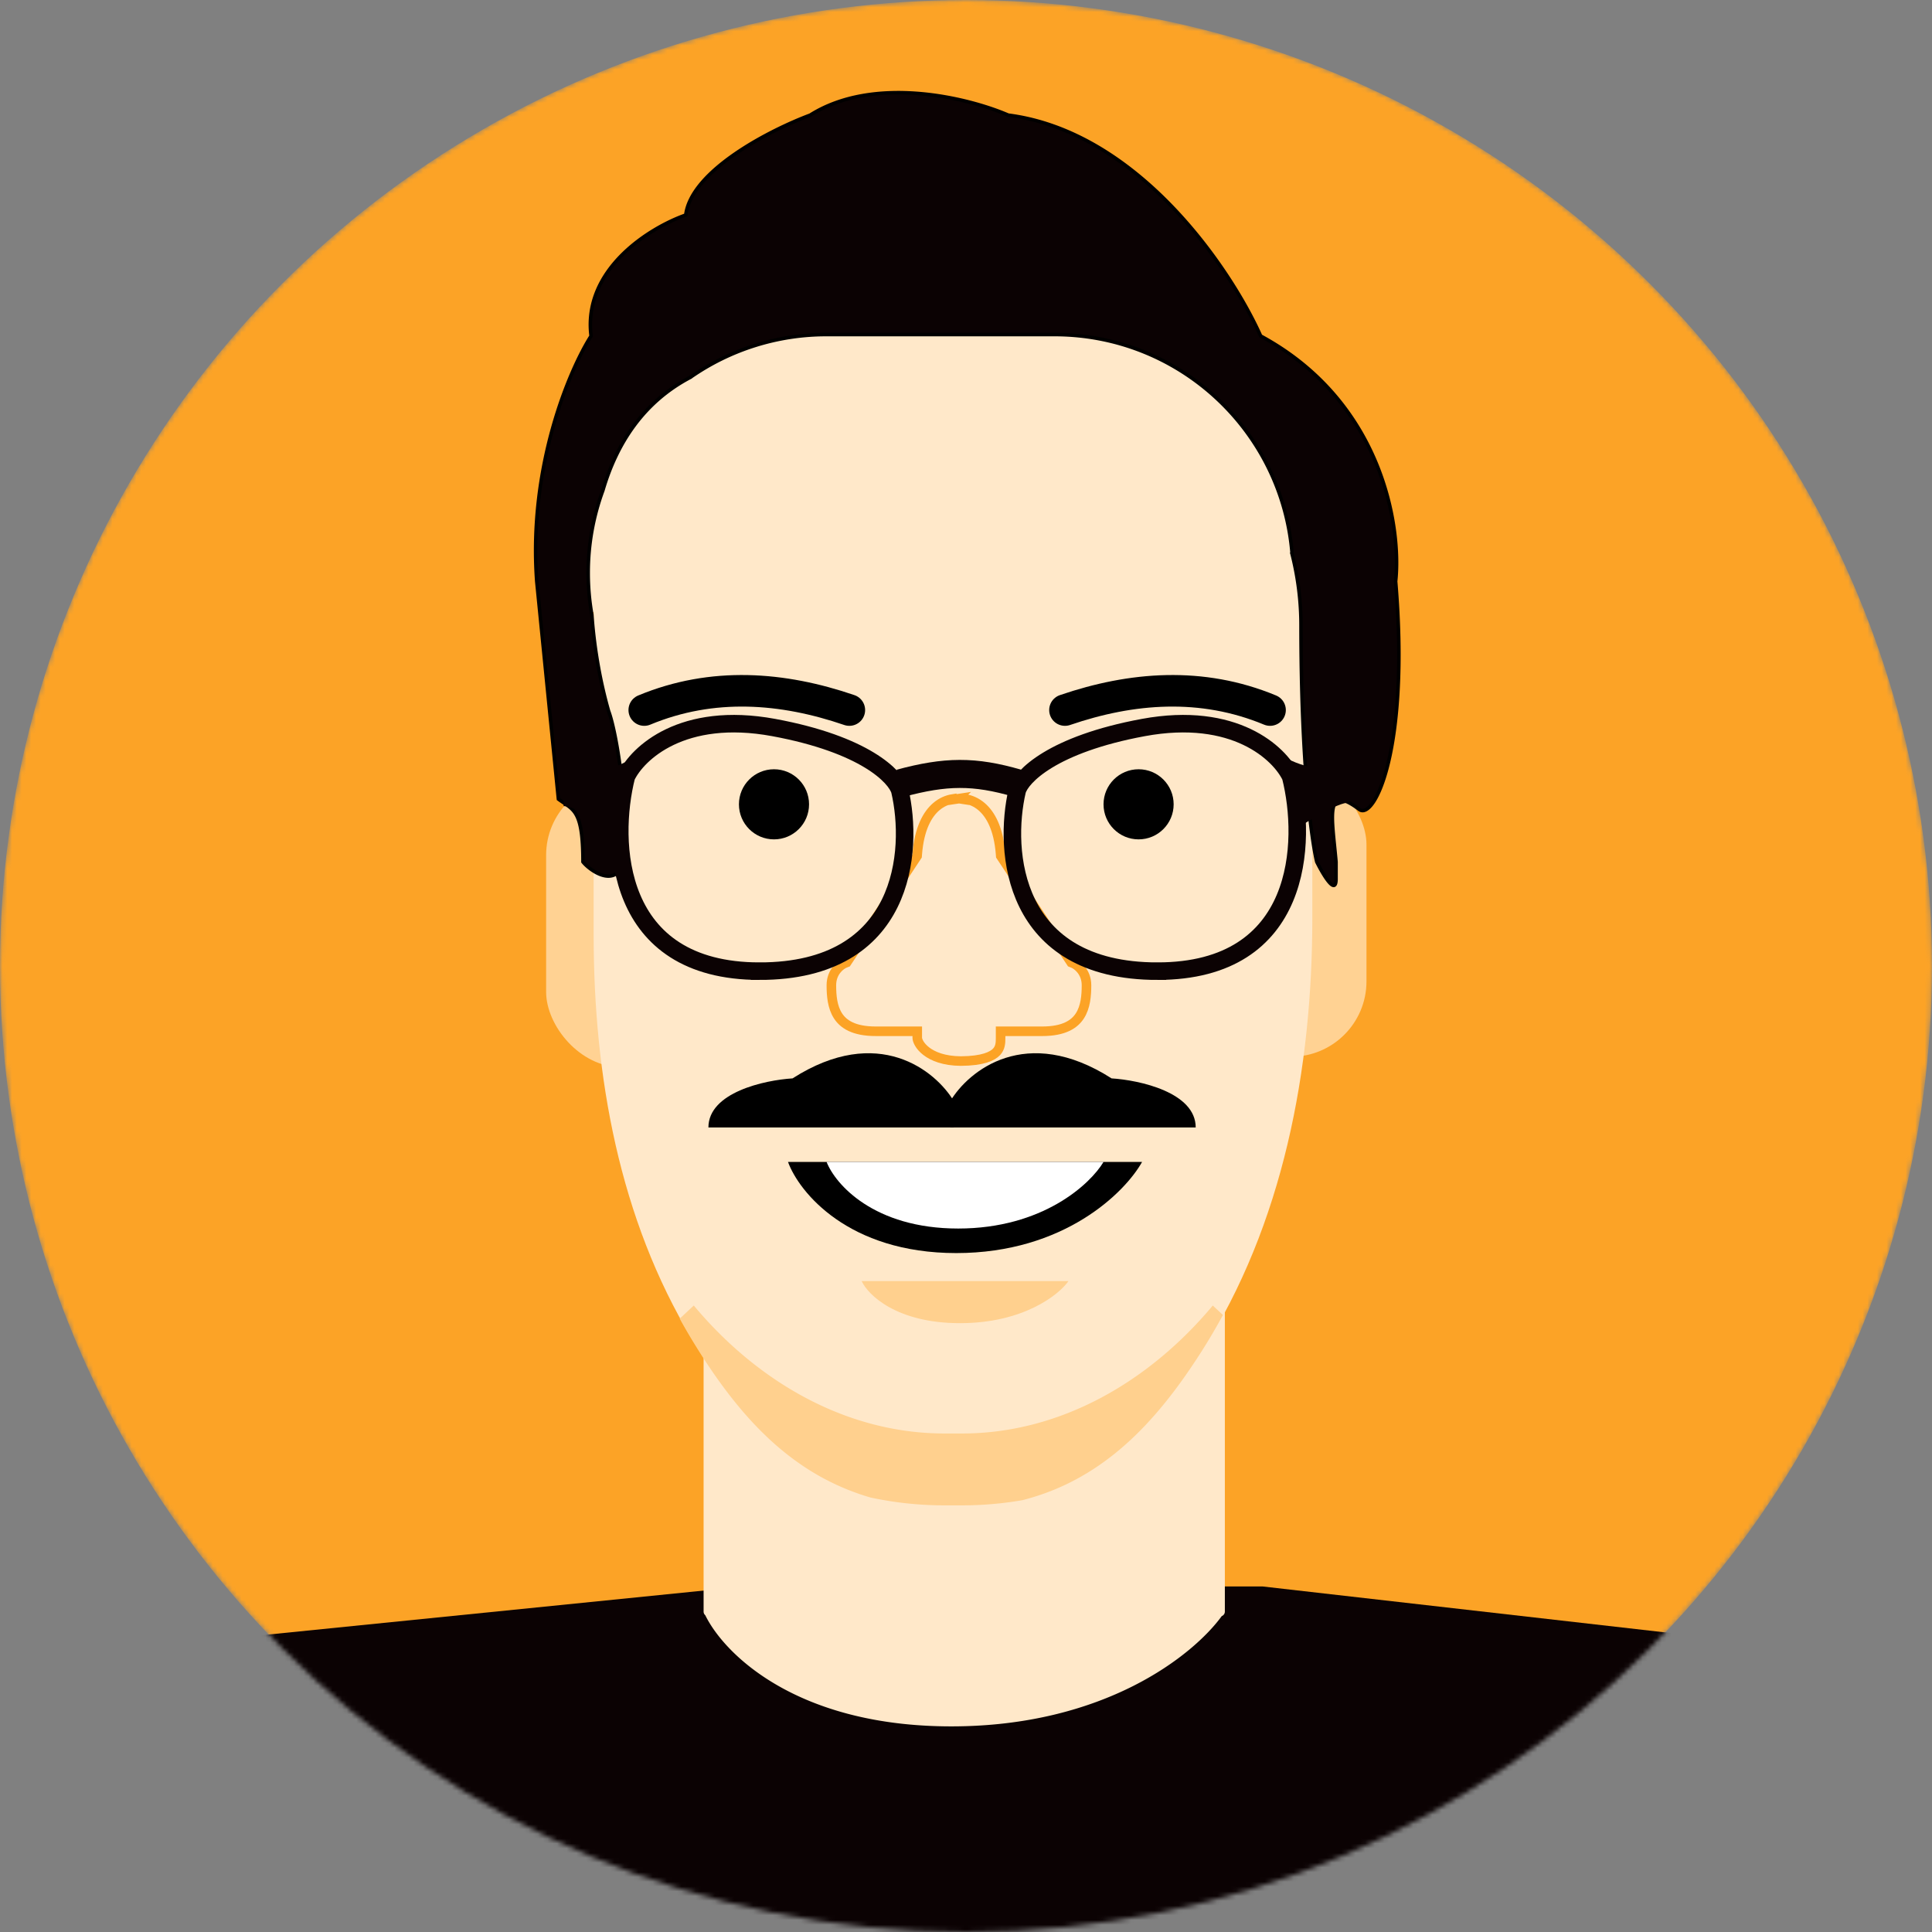 <svg fill="none" viewBox="0 0 404 404" xmlns="http://www.w3.org/2000/svg"><rect x="0" y="0" width="404" height="404" fill="#808080" stroke="none"/><mask id="a" x="0" y="0" width="404" height="404" mask-type="alpha" maskUnits="userSpaceOnUse"><circle cx="202" cy="202" r="202" fill="#FCA326"/></mask><g mask="url(#a)"><circle cx="202" cy="202" r="202" fill="#FCA326"/><path d="m386.75 345.75-122.71-14.004h-108.4L16.99 345.75v84.309h354.6l15.149-84.309z" fill="#0B0203"/><path d="M148.13 269a1 1 0 0 0-1 1v67c0 .303.135.575.348.758 4.016 8.208 19.234 23.242 51.454 23.242 31.989 0 50.551-14.819 56.552-23.064a1 1 0 0 0 .646-.936v-67a1 1 0 0 0-1-1h-107z" fill="#FFE8C9"/><rect x="114.2" y="163.06" width="31.523" height="60.113" rx="15.761" fill="#FFD293"/><rect x="254.22" y="160.86" width="31.523" height="60.113" rx="15.761" fill="#FFD293"/><path d="M274.42 126.07c0-40.354-32.714-73.068-73.068-73.068h-4.147c-40.354 0-73.068 32.714-73.068 73.068v69.406c0 29.482 5.356 59.406 20.62 84.628 12.755 21.079 27.764 35.342 54.522 35.342 25.134 0 39.727-13.503 51.967-32.668 17.091-26.762 23.174-59.11 23.174-90.863V126.07z" fill="#FFE8C9"/><path d="m255.73 274.98-2.126-1.982c-13.31 15.944-31.883 26.758-52.431 26.758h-3.665c-20.548 0-39.121-10.814-52.431-26.758l-2.941 2.741a122.36 122.36 0 0 0 2.516 4.361c9.741 16.096 20.795 28.218 37.391 33.05a73.643 73.643 0 0 0 15.465 1.634h3.665c4.307 0 8.527-.372 12.629-1.084 16.582-4.231 27.692-15.819 37.34-30.926a125.337 125.337 0 0 0 4.588-7.794z" clip-rule="evenodd" fill="#FFD08E" fill-rule="evenodd"/><path fill="#FFE8C9" d="M120.13 81h44v47h-44z"/><path d="M188.24 163.79c9.53-2.565 15.468-2.639 24.558 0" stroke="#0B0203" stroke-width="5.865"/><path d="M238.82 242.97h-74.042c2.322 6.353 12.609 19.06 35.188 19.06s35.311-12.707 38.854-19.06z" fill="#000"/><path d="M223.43 267.89h-43.252c1.356 2.933 7.365 8.797 20.555 8.797s20.627-5.864 22.697-8.797z" fill="#FFD08E"/><path d="M230.76 242.97h-57.913c1.815 4.643 9.862 13.928 27.523 13.928s27.619-9.285 30.39-13.928z" fill="#fff"/><circle cx="238.09" cy="168.19" r="7.331" fill="#000"/><circle cx="161.85" cy="168.19" r="7.331" fill="#000"/><path d="M265.58 148.48c-14.295-5.94-28.957-4.765-42.885 0m-87.975 0c14.296-5.94 28.957-4.765 42.886 0" stroke="#000" stroke-linecap="round" stroke-width="6.598"/><path d="M165.73 225.5c17.888-11.436 29.935-1.588 33.722 4.765v5.498h-51.316c0-7.33 11.73-9.896 17.594-10.263z" fill="#000"/><path d="M232.44 225.5c-17.887-11.436-29.934-1.588-33.722 4.765v5.498h51.316c0-7.33-11.729-9.896-17.594-10.263z" fill="#000"/><path d="M200.18 167.05c.107-.016.221-.03.342-.039.12.009.235.023.342.039l.988.152.019-.126c1.053.171 2.261.64 3.389 1.605 1.802 1.54 3.559 4.488 3.979 9.952l.007.095.02.258.143.217 14.411 21.801.172.26.291.117.106.042c.862.345 2.807 1.789 2.807 4.596 0 2.179-.199 4.569-1.385 6.406-1.107 1.713-3.266 3.224-7.879 3.224h-8.697v1.366c0 1.057-.036 2.087-.86 2.952-.835.877-2.79 1.883-7.463 1.912-3.548-.028-5.849-.996-7.24-2.076-1.435-1.115-1.864-2.303-1.864-2.788v-1.366h-8.697c-4.613 0-6.772-1.511-7.878-3.224-1.187-1.837-1.385-4.227-1.385-6.406 0-2.807 1.945-4.251 2.806-4.596l.107-.042.29-.117.172-.26 14.411-21.801.143-.217.02-.258.007-.095c.421-5.464 2.178-8.412 3.979-9.952 1.128-.965 2.336-1.434 3.389-1.605l.019.126.989-.152z" stroke="#FCA326" stroke-width="2"/><path d="M242.03 203.08c-30.497 0-32.256-25.169-29.324-37.753.856-2.933 7.331-9.677 26.391-13.196 19.061-3.519 28.469 5.376 30.79 10.263 3.421 13.562 2.639 40.686-27.857 40.686z" stroke="#0B0203" stroke-width="3.665"/><path d="M279.38 180.22c-.855-9.53-2.433-16.498 4.898-10.926 3.177 2.199 10.497-12.826 7.565-47.721 1.221-11.362-2.713-37.533-28.224-51.315-6.231-13.929-25.512-42.666-52.782-46.184-8.186-3.543-27.931-8.504-41.42 0-8.186 3.055-24.851 11.509-26.024 20.893-7.331 2.566-21.553 11.216-19.793 25.292-4.521 7.087-13.123 27.271-11.363 51.315l4.531 45.521c.411.313.805.577 1.178.828 2.398 1.611 3.954 2.656 3.954 12.298 1.588 2.077 9.91 8.064 9.03-6.598-.879-14.661-2.81-22.725-3.665-24.924-1.596-5.556-2.969-12.605-3.501-20.144a50.091 50.091 0 0 1-.765-8.744 49.746 49.746 0 0 1 3.071-17.264c2.872-9.815 8.475-18.483 18.266-23.631a49.62 49.62 0 0 1 28.513-8.954H220.5c26.215 0 47.704 20.236 49.698 45.939a60.556 60.556 0 0 1 1.851 14.837c0 28.737 2.2 44.963 3.299 49.483 1.392 2.81 4.148 7.404 4.032 3.299v-3.3z" fill="#0B0203" stroke="#000" stroke-width=".733"/><path d="M282.08 167.83c-2.346 0-8.309 3.666-10.997 5.499l-1.832-14.662c4.398 2.346 10.385 2.688 12.829 2.566v6.597zm-164.22.73c2.346 0 8.308 3.665 10.996 5.498l1.833-14.662c-4.399 2.346-10.386 2.688-12.829 2.566v6.598z" fill="#0B0203"/><path d="M158.84 203.08c30.497 0 32.256-25.169 29.324-37.753-.855-2.933-7.331-9.677-26.391-13.196s-28.468 5.376-30.79 10.263c-3.421 13.562-2.639 40.686 27.857 40.686z" stroke="#0B0203" stroke-width="3.665"/></g></svg>